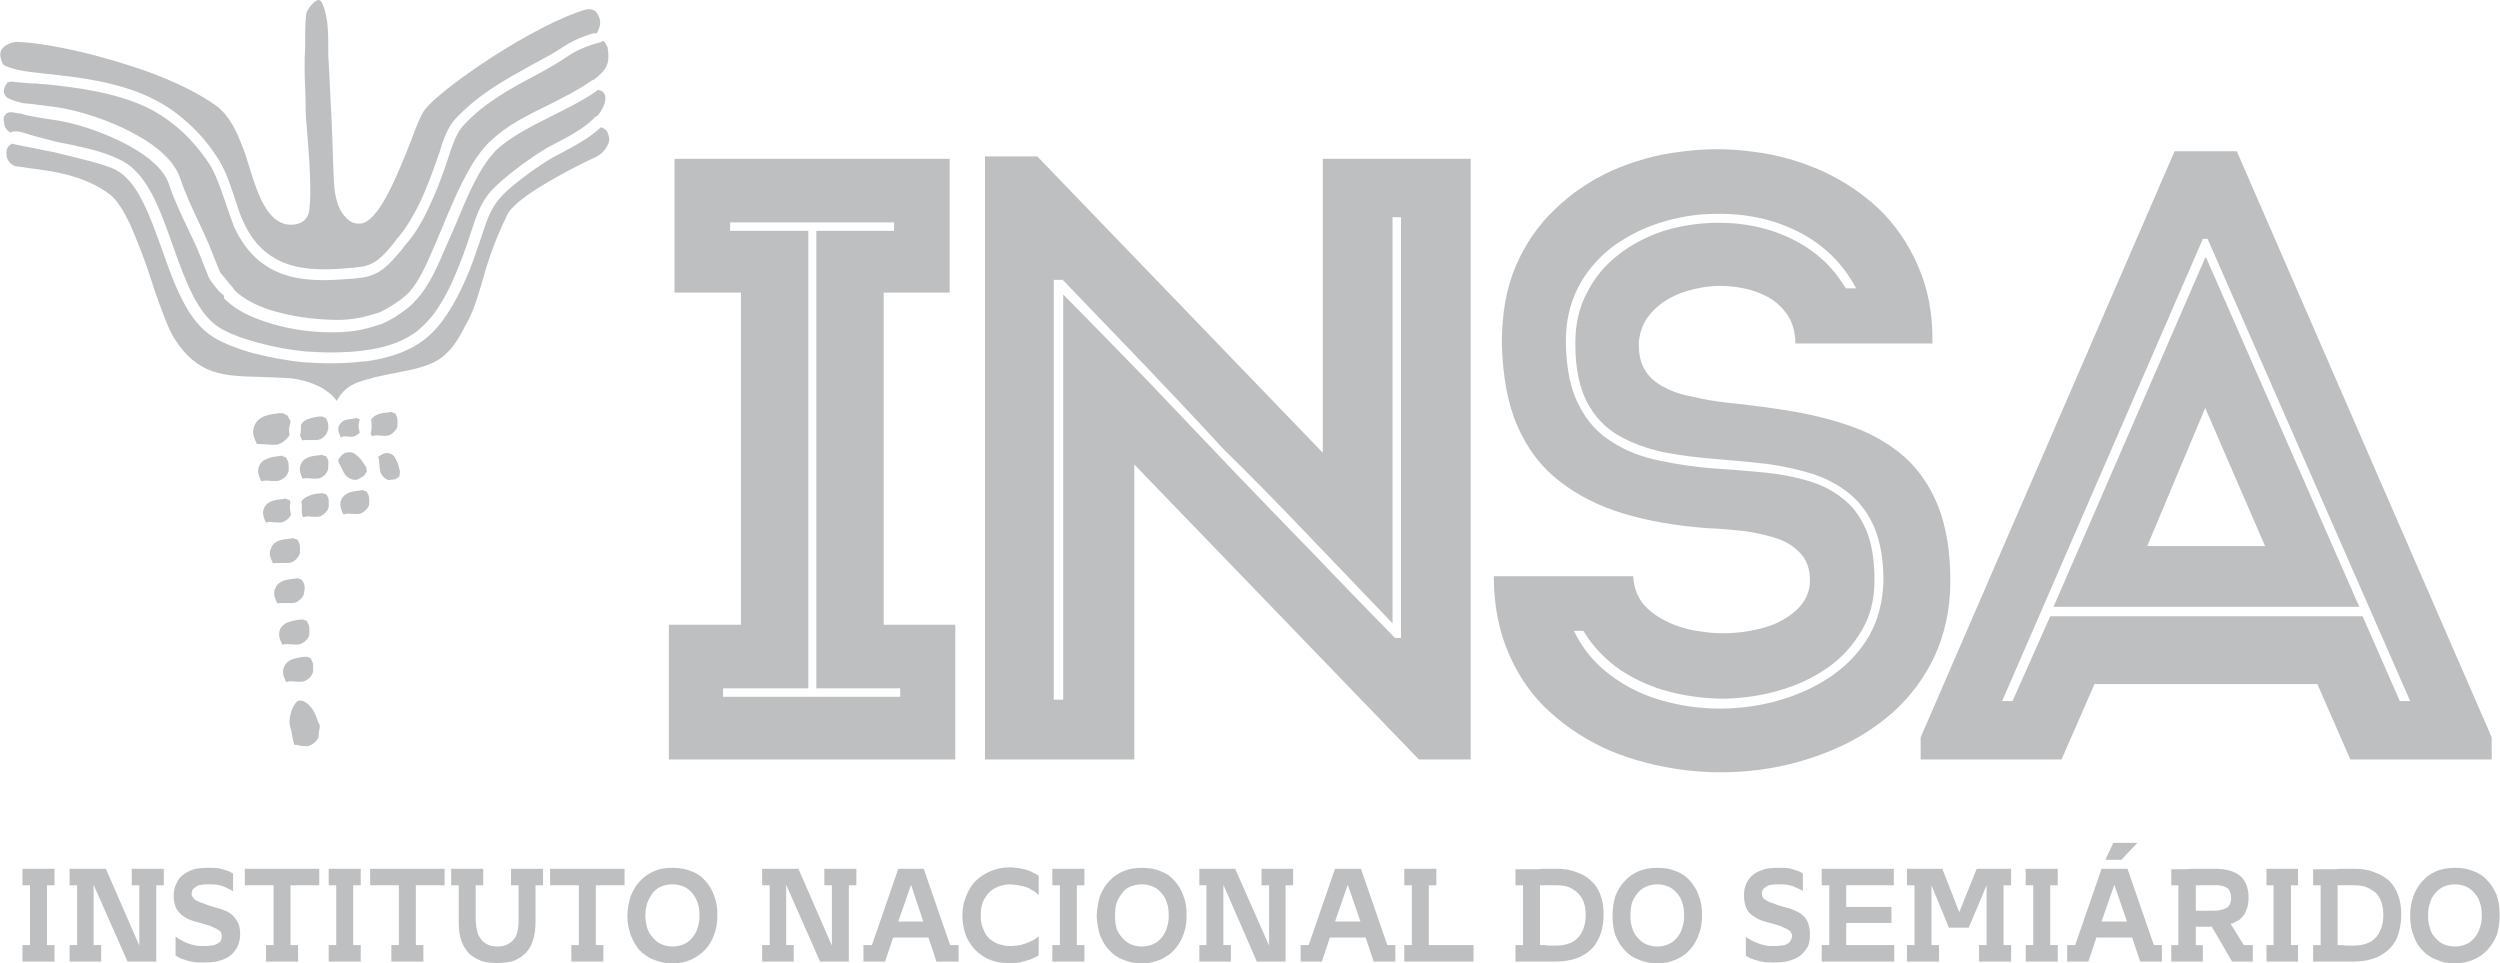 <?xml version="1.0" encoding="UTF-8"?>
<!DOCTYPE svg PUBLIC "-//W3C//DTD SVG 1.1//EN" "http://www.w3.org/Graphics/SVG/1.1/DTD/svg11.dtd">
<!-- Creator: CorelDRAW X7 -->
<svg xmlns="http://www.w3.org/2000/svg" xml:space="preserve" width="57.755mm" height="22.258mm" version="1.1" style="shape-rendering:geometricPrecision; text-rendering:geometricPrecision; image-rendering:optimizeQuality; fill-rule:evenodd; clip-rule:evenodd"
viewBox="0 0 5305 2045"
 xmlns:xlink="http://www.w3.org/1999/xlink">
 <defs>
  <style type="text/css">
   <![CDATA[
    .fil1 {fill:#BDBFC1}
    .fil0 {fill:#BDBFC1;fill-rule:nonzero}
   ]]>
  </style>
 </defs>
 <g id="Camada_x0020_1">
  <g id="_2729540843760">
   <path class="fil0" d="M1715 1461l0 -971 -166 0 0 -18c58,0 116,0 174,0 59,0 116,0 174,0l0 18 -165 0 0 971 178 0 0 18c-62,0 -124,0 -187,0 -63,0 -126,0 -189,0l0 -18 181 0zm160 -135l0 -705 140 0c0,-35 0,-68 0,-98 0,-30 0,-59 0,-89 0,-29 0,-61 0,-97 -98,0 -195,0 -292,0 -97,0 -194,0 -292,0 0,36 0,68 0,97 0,30 0,59 0,89 0,30 0,63 0,98l141 0 0 705 -153 0c0,27 0,52 0,75 0,23 0,45 0,67 0,22 0,44 0,68 0,23 0,49 0,76 102,0 203,0 304,0 101,0 202,0 304,0 0,-27 0,-53 0,-76 0,-24 0,-46 0,-68 0,-22 0,-44 0,-67 0,-23 0,-48 0,-75l-152 0z"/>
   <path class="fil0" d="M3011 1612l110 0 0 -1275c-105,0 -209,0 -314,0l0 624 -606 -629 -111 0 0 1280c52,0 105,0 158,0 53,0 106,0 159,0l0 -626 604 626zm-775 -1018l19 0c57,59 114,119 171,178 57,60 114,120 169,180 61,60 121,121 180,183 60,63 120,125 180,188l0 -862 18 0 0 893 -13 0c-59,-61 -118,-121 -175,-181 -58,-59 -115,-119 -173,-179 -58,-61 -117,-123 -176,-185 -60,-62 -120,-123 -180,-184l0 860 -20 0 0 -891z"/>
   <path class="fil0" d="M3466 1223c-34,0 -68,0 -100,0 -32,0 -64,0 -96,0 -33,0 -66,0 -100,0 0,62 11,117 32,165 21,49 50,90 88,124 37,34 80,61 128,82 49,20 100,33 153,40 54,7 108,7 162,0 54,-7 105,-21 153,-41 49,-20 92,-47 130,-80 38,-34 68,-74 90,-121 21,-46 33,-99 33,-159 0,-63 -9,-116 -26,-159 -17,-42 -41,-77 -71,-104 -30,-26 -65,-47 -105,-62 -40,-15 -83,-26 -128,-34 -46,-8 -93,-14 -141,-19 -27,-3 -52,-7 -76,-13 -23,-4 -44,-11 -62,-21 -17,-9 -31,-21 -40,-37 -9,-15 -13,-35 -12,-59 2,-21 9,-40 22,-56 13,-16 29,-29 49,-39 20,-10 41,-16 64,-20 24,-4 47,-4 70,-1 23,3 44,9 64,19 19,9 34,23 46,40 11,16 17,37 17,61 35,0 68,0 98,0 31,0 62,0 93,0 31,0 65,0 100,0 1,-61 -9,-115 -30,-163 -20,-47 -48,-88 -83,-122 -36,-34 -77,-61 -123,-82 -46,-20 -94,-34 -145,-40 -51,-7 -102,-7 -153,0 -52,6 -100,20 -146,40 -46,21 -86,48 -121,82 -36,34 -64,75 -84,122 -20,48 -29,102 -29,163 2,69 12,127 33,175 21,48 50,87 89,117 38,30 83,53 136,69 53,16 112,26 177,31 30,1 59,4 85,7 26,4 50,10 70,17 20,8 35,19 47,33 11,14 17,31 17,54 0,21 -7,39 -21,55 -13,15 -31,27 -53,37 -22,9 -47,15 -73,18 -27,3 -54,3 -80,-1 -27,-3 -51,-10 -73,-20 -22,-10 -40,-23 -54,-39 -13,-17 -20,-36 -21,-59zm451 -611c-19,-32 -43,-59 -73,-80 -29,-21 -62,-36 -97,-46 -36,-10 -73,-14 -111,-13 -37,1 -73,7 -108,18 -35,12 -66,28 -94,50 -28,22 -50,48 -66,80 -17,31 -25,67 -25,108 0,51 8,91 24,123 16,31 38,55 67,72 28,16 60,28 97,36 37,7 76,12 119,15 35,3 69,6 103,10 34,5 65,12 94,21 30,10 56,24 78,42 22,18 40,42 53,72 12,29 19,67 19,112 -1,44 -11,83 -30,117 -19,33 -46,62 -79,85 -33,23 -70,40 -111,52 -41,12 -83,18 -127,18 -44,0 -85,-6 -126,-18 -41,-12 -77,-30 -109,-55 -32,-24 -57,-55 -75,-92l20 0c20,33 46,60 77,82 32,21 66,37 105,47 38,10 78,15 118,15 41,-1 80,-7 118,-18 37,-11 71,-27 101,-48 30,-21 54,-48 72,-79 18,-30 27,-66 27,-106 0,-44 -6,-80 -18,-108 -13,-29 -29,-51 -51,-67 -21,-17 -46,-29 -74,-37 -28,-8 -58,-14 -90,-17 -33,-3 -65,-6 -99,-8 -44,-3 -85,-9 -123,-17 -39,-8 -73,-21 -102,-40 -30,-18 -53,-44 -70,-77 -18,-34 -27,-78 -28,-132 -1,-44 8,-83 25,-117 17,-34 41,-62 71,-86 31,-23 65,-41 103,-53 38,-12 77,-19 118,-19 41,-1 81,4 119,15 39,12 74,29 105,53 31,24 56,54 75,90l-22 0z"/>
   <path class="fil0" d="M4680 547l2 0 325 741 -649 0 322 -741zm308 1065l300 0 0 -47 -541 -1244 -132 0 -539 1244 0 47 299 0 70 -160 473 0 70 160zm127 -124l-22 0 -79 -180 -663 0 -80 180 -22 0 426 -981 10 0 430 981zm-435 -622l-123 293 250 0 -127 -293z"/>
   <path class="fil0" d="M63 2006l-16 0 0 35 68 0 0 -35 -16 0 0 -127 16 0 0 -35 -68 0 0 35 16 0 0 127zm84 35l67 0 0 -35 -16 0 0 -128 72 163 61 0 0 -162 16 0 0 -35 -68 0 0 35 16 0 0 128 -71 -163 -77 0 0 35 16 0 0 127 -16 0 0 35zm309 -115c-9,-3 -17,-5 -24,-8 -6,-2 -11,-4 -15,-6 -4,-2 -6,-4 -8,-7 -2,-2 -3,-5 -3,-8 1,-4 1,-7 3,-10 2,-2 5,-4 8,-6 3,-2 7,-3 11,-3 4,-1 9,-1 13,-1 7,0 13,0 19,1 6,1 10,2 15,4 4,2 7,3 10,5 3,1 5,2 6,3 2,1 3,2 3,2l0 -38c0,0 -1,-1 -4,-2 -2,-1 -5,-3 -9,-4 -5,-2 -10,-3 -17,-5 -7,-1 -15,-1 -24,-1 -11,0 -20,1 -29,3 -8,3 -16,6 -22,11 -7,5 -12,11 -15,19 -4,7 -6,15 -6,25 0,8 1,16 3,22 2,6 5,12 10,16 4,5 10,8 16,12 7,3 15,6 24,8 9,3 17,5 24,7 6,3 11,5 15,7 3,2 6,4 8,6 1,3 2,5 2,9 0,4 -1,8 -3,11 -3,3 -7,6 -13,8 -5,1 -13,2 -23,2 -7,0 -14,0 -20,-2 -6,-1 -11,-3 -16,-5 -5,-2 -9,-4 -12,-6 -4,-2 -6,-3 -8,-5 -2,-1 -3,-2 -3,-2l0 40c0,0 1,1 3,2 1,1 4,2 7,4 4,1 8,3 12,4 5,2 11,3 17,4 6,1 13,1 21,1 13,0 24,-1 34,-4 10,-3 18,-7 24,-12 6,-6 11,-12 14,-19 3,-7 5,-16 5,-24 0,-9 -1,-16 -3,-22 -3,-6 -6,-12 -10,-16 -4,-5 -10,-9 -16,-12 -7,-3 -15,-6 -24,-8zm108 80l0 35 68 0 0 -35 -16 0 0 -127 61 0 0 -35 -158 0 0 35 61 0 0 127 -16 0zm149 0l-16 0 0 35 68 0 0 -35 -16 0 0 -127 16 0 0 -35 -68 0 0 35 16 0 0 127zm117 0l0 35 68 0 0 -35 -16 0 0 -127 61 0 0 -35 -158 0 0 35 61 0 0 127 -16 0zm306 -127l16 0 0 -35 -68 0 0 35 16 0 0 76c0,13 -2,23 -5,31 -4,8 -9,13 -16,17 -6,4 -14,6 -24,6 -9,0 -18,-2 -24,-6 -7,-4 -12,-10 -16,-18 -4,-8 -5,-19 -6,-32l0 -74 16 0 0 -35 -68 0 0 35 16 0 0 80c0,15 2,28 6,39 4,11 10,20 17,27 7,6 16,11 26,15 10,3 21,4 33,4 12,0 23,-1 33,-4 10,-4 19,-9 26,-16 7,-7 13,-16 16,-27 4,-11 6,-24 6,-40l0 -78zm76 127l0 35 68 0 0 -35 -16 0 0 -127 61 0 0 -35 -158 0 0 35 61 0 0 127 -16 0zm214 -129c9,0 18,2 25,5 7,3 13,8 18,14 5,6 8,12 11,20 3,8 4,17 4,27 0,10 -1,18 -4,26 -2,8 -6,15 -11,21 -5,6 -11,11 -18,14 -7,3 -15,5 -24,5 -9,0 -17,-2 -24,-5 -7,-3 -13,-8 -18,-14 -5,-5 -9,-12 -12,-20 -2,-8 -4,-17 -4,-27 0,-9 2,-18 4,-26 3,-8 7,-15 11,-21 5,-6 11,-11 18,-14 7,-3 15,-5 24,-5zm0 168c15,0 28,-3 40,-8 11,-5 21,-12 30,-21 8,-9 15,-20 19,-32 5,-13 7,-26 7,-42 0,-15 -2,-29 -7,-41 -4,-12 -11,-23 -19,-32 -8,-9 -18,-16 -30,-20 -12,-5 -25,-7 -39,-7 -15,0 -28,2 -39,7 -12,5 -22,12 -30,21 -9,9 -15,20 -20,32 -4,13 -7,27 -7,42 0,15 3,29 7,41 5,12 11,23 19,32 9,9 19,16 30,20 12,5 25,8 39,8zm191 -4l67 0 0 -35 -16 0 0 -128 72 163 61 0 0 -162 16 0 0 -35 -68 0 0 35 16 0 0 128 -71 -163 -77 0 0 35 16 0 0 127 -16 0 0 35zm370 0l47 0 0 -35 -18 0 -56 -162 -54 0 -56 162 -18 0 0 35 46 0 17 -51 75 0 17 51zm-54 -163l26 78 -53 0 27 -78zm271 109c0,0 -1,1 -2,2 -2,1 -4,3 -7,5 -3,2 -7,4 -12,6 -5,2 -11,4 -18,6 -7,1 -14,2 -23,2 -8,0 -16,-2 -23,-4 -8,-3 -14,-7 -20,-12 -6,-6 -10,-13 -13,-21 -4,-8 -5,-17 -5,-28 0,-10 1,-19 4,-27 3,-8 8,-15 13,-21 6,-6 12,-10 20,-13 8,-3 16,-5 25,-5 8,1 16,1 22,3 7,1 13,3 18,5 4,3 8,5 12,7 3,2 5,4 7,6 1,1 2,2 2,2l0 -41c0,0 -1,-1 -3,-2 -1,-1 -4,-3 -7,-4 -4,-2 -8,-4 -13,-6 -5,-1 -11,-3 -17,-4 -7,-1 -14,-2 -22,-2 -14,0 -28,3 -40,8 -12,5 -23,12 -32,21 -9,9 -15,20 -20,32 -5,12 -8,26 -8,41 0,13 2,24 5,35 3,11 8,20 14,28 6,9 13,15 21,21 8,6 17,10 27,13 9,3 20,4 31,4 9,0 16,0 23,-1 7,-2 13,-3 18,-5 5,-1 9,-3 13,-5 3,-1 6,-3 8,-4 1,-1 2,-2 2,-2l0 -40zm45 19l-16 0 0 35 68 0 0 -35 -16 0 0 -127 16 0 0 -35 -68 0 0 35 16 0 0 127zm174 -129c9,0 17,2 24,5 7,3 13,8 18,14 5,6 9,12 11,20 3,8 4,17 4,27 0,10 -1,18 -4,26 -2,8 -6,15 -11,21 -5,6 -11,11 -18,14 -7,3 -15,5 -24,5 -9,0 -17,-2 -24,-5 -7,-3 -13,-8 -18,-14 -5,-5 -9,-12 -12,-20 -2,-8 -3,-17 -3,-27 0,-9 1,-18 3,-26 3,-8 7,-15 12,-21 4,-6 10,-11 17,-14 8,-3 16,-5 25,-5zm0 168c14,0 27,-3 39,-8 11,-5 22,-12 30,-21 8,-9 15,-20 19,-32 5,-13 7,-26 7,-42 0,-15 -2,-29 -7,-41 -4,-12 -11,-23 -19,-32 -8,-9 -18,-16 -30,-20 -11,-5 -25,-7 -39,-7 -14,0 -27,2 -39,7 -12,5 -22,12 -30,21 -9,9 -15,20 -20,32 -4,13 -6,27 -7,42 1,15 3,29 7,41 5,12 11,23 20,32 8,9 18,16 29,20 12,5 25,8 40,8zm122 -4l67 0 0 -35 -16 0 0 -128 71 163 61 0 0 -162 16 0 0 -35 -67 0 0 35 16 0 0 128 -72 -163 -76 0 0 35 15 0 0 127 -15 0 0 35zm370 0l46 0 0 -35 -17 0 -56 -162 -55 0 -56 162 -17 0 0 35 45 0 17 -51 76 0 17 51zm-55 -163l27 78 -54 0 27 -78zm136 128l-16 0 0 35 147 0 0 -35 -95 0 0 -127 16 0 0 -35 -68 0 0 35 16 0 0 127zm272 -127c0,0 1,0 3,0 2,0 5,0 9,0 3,0 7,0 11,0 4,0 8,0 12,0 13,0 25,2 34,8 9,5 16,12 21,21 5,10 7,21 7,34 0,13 -2,24 -7,34 -4,10 -11,17 -20,23 -10,5 -21,8 -35,8 -4,0 -8,0 -12,0 -4,0 -8,0 -11,-1 -4,0 -7,0 -9,0 -2,0 -3,0 -3,0l0 -127zm32 162c22,0 42,-4 57,-12 15,-8 27,-19 34,-34 8,-15 12,-33 12,-54 0,-16 -2,-30 -7,-42 -4,-12 -11,-22 -20,-30 -8,-8 -19,-14 -31,-18 -12,-5 -26,-7 -42,-7 -8,0 -15,0 -22,0 -6,0 -12,0 -18,1 -5,0 -10,0 -15,0 -5,0 -10,0 -16,0 -5,0 -10,0 -16,0l0 34 16 0 0 127 -16 0 0 35c6,0 11,0 16,0 5,0 10,0 14,0 5,0 10,0 15,0 5,0 11,0 17,0 7,0 14,0 22,0zm217 -164c9,0 17,2 24,5 7,3 13,8 18,14 5,6 9,12 11,20 3,8 4,17 4,27 0,10 -1,18 -4,26 -2,8 -6,15 -11,21 -5,6 -11,11 -18,14 -7,3 -15,5 -24,5 -9,0 -17,-2 -24,-5 -7,-3 -13,-8 -18,-14 -5,-5 -9,-12 -11,-20 -3,-8 -4,-17 -4,-27 0,-9 1,-18 3,-26 3,-8 7,-15 12,-21 5,-6 11,-11 18,-14 7,-3 15,-5 24,-5zm0 168c14,0 27,-3 39,-8 12,-5 22,-12 30,-21 8,-9 15,-20 19,-32 5,-13 7,-26 7,-42 0,-15 -2,-29 -7,-41 -4,-12 -11,-23 -19,-32 -8,-9 -18,-16 -30,-20 -11,-5 -24,-7 -39,-7 -14,0 -27,2 -39,7 -12,5 -22,12 -30,21 -9,9 -15,20 -20,32 -4,13 -6,27 -6,42 0,15 2,29 6,41 5,12 11,23 20,32 8,9 18,16 30,20 11,5 24,8 39,8zm272 -119c-10,-3 -18,-5 -24,-8 -7,-2 -12,-4 -15,-6 -4,-2 -7,-4 -9,-7 -1,-2 -2,-5 -2,-8 0,-4 1,-7 3,-10 2,-2 4,-4 8,-6 3,-2 6,-3 11,-3 4,-1 8,-1 13,-1 6,0 13,0 18,1 6,1 11,2 15,4 4,2 8,3 11,5 2,1 5,2 6,3 1,1 2,2 2,2l0 -38c0,0 -1,-1 -3,-2 -2,-1 -5,-3 -10,-4 -4,-2 -10,-3 -16,-5 -7,-1 -15,-1 -25,-1 -10,0 -20,1 -28,3 -9,3 -16,6 -23,11 -6,5 -11,11 -15,19 -3,7 -5,15 -5,25 0,8 1,16 3,22 2,6 5,12 9,16 5,5 10,8 17,12 6,3 14,6 23,8 10,3 18,5 24,7 6,3 12,5 15,7 4,2 7,4 8,6 2,3 3,5 3,9 0,4 -2,8 -4,11 -2,3 -6,6 -12,8 -6,1 -14,2 -24,2 -7,0 -13,0 -19,-2 -6,-1 -12,-3 -16,-5 -5,-2 -9,-4 -13,-6 -3,-2 -6,-3 -8,-5 -1,-1 -2,-2 -2,-2l0 40c0,0 1,1 2,2 2,1 4,2 8,4 3,1 7,3 12,4 5,2 10,3 16,4 7,1 14,1 21,1 13,0 25,-1 34,-4 10,-3 18,-7 24,-12 7,-6 11,-12 15,-19 3,-7 4,-16 4,-24 0,-9 -1,-16 -3,-22 -2,-6 -5,-12 -9,-16 -5,-5 -10,-9 -17,-12 -6,-3 -14,-6 -23,-8zm93 80l-16 0 0 35 154 0 0 -35 -102 0 0 -47 96 0 0 -34 -96 0 0 -46 101 0 0 -35 -153 0 0 35 16 0 0 127zm386 -162l-73 0 -37 92 -36 -92 -75 0 0 35 16 0 0 127 -16 0 0 35 68 0 0 -35 -16 0 0 -127 37 90 42 0 38 -90 0 127 -16 0 0 35 68 0 0 -35 -16 0 0 -127 16 0 0 -35zm47 162l-16 0 0 35 68 0 0 -35 -16 0 0 -127 16 0 0 -35 -68 0 0 35 16 0 0 127zm227 35l46 0 0 -35 -17 0 -56 -162 -55 0 -56 162 -17 0 0 35 45 0 17 -51 76 0 17 51zm-55 -163l27 78 -54 0 27 -78zm49 -89l-51 0 -17 36 34 0 34 -36zm201 252l44 0 0 -35 -19 0 -28 -45c0,0 1,-1 2,-1 2,0 5,-1 7,-3 3,-1 6,-3 10,-5 3,-3 6,-6 9,-10 3,-4 5,-9 7,-15 2,-6 3,-14 3,-22 0,-20 -6,-36 -18,-46 -12,-10 -30,-15 -53,-15 -9,0 -18,0 -26,0 -8,0 -16,0 -23,0 -8,1 -15,1 -22,1 -8,0 -15,0 -22,0l0 34 15 0 0 127 -15 0 0 35 67 0 0 -35 -15 0 0 -39 13 0c2,0 4,0 6,0 2,0 5,0 7,0 3,0 4,0 6,0 2,0 2,0 2,0l43 74zm-77 -108l0 -54 39 0c12,-1 22,2 28,6 5,4 8,11 8,20 0,9 -2,16 -8,21 -6,4 -16,7 -28,7l-39 0zm165 73l-15 0 0 35 67 0 0 -35 -15 0 0 -127 15 0 0 -35 -67 0 0 35 15 0 0 127zm136 -127c0,0 1,0 3,0 2,0 5,0 9,0 3,0 7,0 11,0 4,0 8,0 12,0 14,0 25,2 34,8 10,5 17,12 21,21 5,10 7,21 7,34 0,13 -2,24 -7,34 -4,10 -11,17 -20,23 -10,5 -21,8 -35,8 -4,0 -8,0 -12,0 -4,0 -8,0 -11,-1 -4,0 -7,0 -9,0 -2,0 -3,0 -3,0l0 -127zm32 162c23,0 42,-4 57,-12 15,-8 27,-19 35,-34 7,-15 11,-33 11,-54 0,-16 -2,-30 -7,-42 -4,-12 -11,-22 -19,-30 -9,-8 -20,-14 -32,-18 -12,-5 -26,-7 -42,-7 -8,0 -15,0 -22,0 -6,0 -12,0 -18,1 -5,0 -10,0 -15,0 -5,0 -10,0 -15,0 -6,0 -11,0 -17,0l0 34 16 0 0 127 -16 0 0 35c6,0 11,0 16,0 5,0 10,0 15,0 4,0 9,0 14,0 5,0 11,0 17,0 7,0 14,0 22,0zm217 -164c9,0 17,2 24,5 7,3 13,8 18,14 5,6 9,12 11,20 3,8 4,17 4,27 0,10 -1,18 -4,26 -2,8 -6,15 -11,21 -5,6 -11,11 -18,14 -7,3 -15,5 -24,5 -9,0 -17,-2 -24,-5 -7,-3 -13,-8 -18,-14 -5,-5 -9,-12 -11,-20 -3,-8 -4,-17 -4,-27 0,-9 1,-18 4,-26 2,-8 6,-15 11,-21 5,-6 11,-11 18,-14 7,-3 15,-5 24,-5zm0 168c14,0 27,-3 39,-8 12,-5 22,-12 30,-21 9,-9 15,-20 20,-32 4,-13 6,-26 6,-42 0,-15 -2,-29 -6,-41 -5,-12 -11,-23 -20,-32 -8,-9 -18,-16 -30,-20 -11,-5 -24,-7 -39,-7 -14,0 -27,2 -39,7 -12,5 -22,12 -30,21 -8,9 -15,20 -19,32 -5,13 -7,27 -7,42 0,15 2,29 7,41 4,12 10,23 19,32 8,9 18,16 30,20 11,5 24,8 39,8z"/>
   <path class="fil1" d="M592 877c-11,1 -23,3 -33,7 -8,4 -15,9 -19,18l0 0c-7,15 -2,27 4,39l0 0 0 1 0 0c1,1 7,0 15,1 10,1 21,1 25,1 7,0 16,-5 22,-11 3,-3 6,-6 8,-10 -2,-8 -2,-16 2,-26 0,-4 -2,-7 -6,-14l0 -1c0,0 -5,-2 -10,-5l-2 0 -6 0zm46 37l0 0c0,3 -1,7 -2,10 1,3 3,6 4,9l0 1 1 0 0 0c0,2 4,-1 10,0 8,0 17,0 20,0 6,0 12,-3 17,-8 4,-4 7,-9 7,-14l1 0 0 -6 0 0c0,-8 0,-10 -5,-18l0 -1 -1 0c0,0 -3,-1 -7,-3l-1 0 -4 0c-9,1 -19,3 -26,6l0 0c-6,2 -11,6 -14,12l0 4 0 8zm-45 54c-10,1 -19,2 -27,6l0 0c-7,2 -13,7 -16,14l0 0c-6,12 -1,22 3,32l0 0 1 1 0 0c0,1 5,-1 11,-1 8,1 18,1 21,1 6,0 12,-3 18,-8 5,-5 8,-11 8,-15l0 0 0 -7 0 0c0,-8 0,-10 -5,-19l0 -1c-1,0 -4,-1 -8,-3l-1 -1 -5 1zm8 91c-9,1 -18,2 -26,5l0 0c-6,3 -12,7 -15,14l0 0c-5,11 -1,20 3,30l0 0 1 1 0 0c0,1 4,-2 10,-1 8,1 18,1 21,1 5,0 11,-4 16,-8 3,-3 5,-6 6,-9 -2,-8 -4,-16 -1,-26l-2 -4 0 0 0 -1c-1,0 -3,0 -7,-2l-1 -1 -5 1zm39 28l0 0c0,1 0,3 0,4l2 5 0 1 0 0c1,2 5,-1 10,-1 9,1 18,1 21,1 5,0 12,-3 16,-8 5,-4 8,-10 8,-14l0 0 0 -6 0 0c0,-8 1,-10 -4,-18l-1 -1 0 0c0,-1 -3,-1 -7,-3l-1 0 -4 0c-10,1 -19,2 -26,6l0 0c-6,2 -12,6 -15,12 1,4 1,9 1,15l0 7zm186 -212c-10,1 -19,2 -26,5 -6,3 -10,6 -13,11 1,4 1,7 1,14l0 5 0 0c0,3 -1,6 -2,10l2 4 0 0 0 1 0 0c1,2 5,-1 10,-1 9,1 18,1 21,1 5,0 12,-3 16,-8 5,-4 8,-10 8,-14l0 0 0 -6 0 -1c0,-7 0,-9 -4,-18l-1 0 0 0c0,-1 -3,-1 -7,-3l-1 -1 -4 1zm-63 43c-3,-8 -4,-17 0,-27l-1 -1 0 -1c0,0 -2,0 -5,-1l0 0 -1 -1 -3 1c-8,1 -15,2 -22,4l0 0c-5,2 -9,6 -12,11l0 0c-4,9 0,16 3,24l0 0 1 1 0 0c0,2 3,-2 7,-2 7,1 15,1 17,1 4,0 9,-3 13,-6 1,-1 2,-2 3,-3zm-84 48c-9,1 -19,2 -26,5l0 0c-7,3 -12,7 -15,14 -5,11 -1,20 3,30l0 0 0 1 0 0c1,1 5,-2 11,-1 8,1 17,1 20,1 6,0 12,-4 17,-8 4,-5 7,-10 7,-14l0 0 0 -7 0 0c1,-8 1,-9 -4,-18l-1 -1c0,0 -3,0 -7,-2l-1 -1 -4 1zm38 10c1,1 1,3 1,5l12 24 1 0 0 0 0 1c2,4 8,9 14,11 5,2 11,2 15,0l0 0 5 -3 0 0c6,-3 8,-4 12,-12l1 -1c0,0 -1,-3 -1,-8l0 -1 -3 -4c-5,-8 -10,-16 -17,-21l0 0c-5,-5 -11,-8 -18,-7 -10,0 -16,7 -22,16zm48 65c-9,1 -18,2 -26,5 -6,3 -12,7 -15,14l0 0c-5,11 -1,20 3,30l0 0 1 1 0 0c1,2 4,-1 10,-1 8,1 18,1 21,1 5,0 11,-3 16,-8 5,-4 8,-10 8,-14l0 0 0 -7 0 0c0,-7 0,-9 -5,-18l0 0c0,-1 -3,-1 -7,-3l-1 -1 -5 1zm83 -41c-2,-9 -4,-18 -8,-24 -2,-6 -6,-11 -12,-13 -10,-4 -17,1 -25,6l0 0 -1 0c-1,1 2,4 2,9 1,8 1,17 2,20 0,5 4,11 8,15l0 0c4,4 8,6 12,6l0 0 5 -1 1 0c6,0 7,-1 14,-6l1 0c0,-1 0,-3 1,-7l0 0 0 -1 0 -4zm-231 143c-9,1 -19,2 -27,5l0 0c-7,3 -12,7 -15,15 -6,11 -2,21 3,31l0 0 0 1 0 0c1,2 5,-1 11,0 9,0 18,0 22,0 5,0 12,-3 17,-8 5,-5 8,-10 8,-15l0 0 0 -7 0 0c0,-8 0,-10 -5,-19l0 0c0,-1 -4,-1 -8,-3l0 0 -1 -1 -5 1zm10 85c-10,1 -20,2 -27,5 -7,3 -13,7 -16,15 -6,11 -1,21 3,31l0 0 1 1 0 0c0,2 4,-1 11,0 8,0 18,0 21,0 6,0 12,-3 17,-8 5,-5 8,-10 8,-15l0 0 1 -7 0 0c0,-8 0,-10 -6,-19l0 0c0,-1 -3,-1 -7,-3l-2 -1 -4 1zm10 87c-9,1 -19,3 -27,6l0 0c-7,3 -12,7 -16,14 -5,12 -1,22 4,32l0 0 0 1 0 0c1,1 5,-1 11,-1 9,1 18,1 22,1 5,0 12,-3 17,-8 5,-5 8,-10 8,-15l0 0 0 -7 0 0c0,-8 0,-10 -5,-19l0 -1c0,0 -4,-1 -8,-3l-1 0 -5 0zm9 79c-10,1 -20,3 -28,6l0 0c-6,3 -12,7 -15,14 -6,12 -2,22 3,32l0 1 0 0c1,1 5,-1 11,-1 9,1 18,1 22,1 5,0 12,-3 17,-8 5,-5 8,-11 8,-15l0 0 0 -7 0 0c0,-8 0,-10 -5,-19l0 0 0 -1c0,0 -4,-1 -8,-3l-1 0 -4 0zm-12 93c0,0 0,0 -1,0l0 0c-5,2 -10,10 -14,19 -4,11 -6,23 -5,32 0,1 1,3 1,4 3,9 4,16 5,22l0 0c1,6 2,11 4,17 1,1 2,-1 4,0 8,2 19,3 22,3 6,0 13,-4 18,-9 5,-4 8,-10 8,-15 0,-7 1,-12 2,-15 0,-3 1,-5 -2,-10l-1 -1 0 -1 -1 -2 0 0c-1,-4 -7,-21 -14,-29 -5,-7 -11,-11 -17,-14l0 0c-2,0 -3,-1 -5,-1l-4 0zm652 -1345c5,-10 6,-23 3,-42 -1,-1 -1,-2 -2,-3 -1,-3 -4,-9 -8,-10 -4,3 -10,4 -17,6 -13,4 -34,11 -54,24 -23,16 -48,30 -74,44 -51,27 -105,56 -150,104 -16,17 -24,42 -32,66l0 0c-2,6 -4,13 -6,18 -10,29 -21,59 -35,88 -13,29 -29,57 -48,79 -4,4 -7,9 -11,14l0 0c-28,33 -47,56 -91,60l-8 1c-86,7 -199,17 -257,-110 -6,-16 -12,-33 -18,-51 -9,-26 -18,-53 -30,-75 -16,-26 -35,-49 -56,-70 -21,-20 -44,-37 -69,-51 -73,-39 -169,-49 -225,-55l0 0 -17 -1 0 0 0 0c-4,-1 -10,-1 -16,-1 -12,-1 -27,-2 -41,-4l0 0 0 0c-2,0 -3,1 -4,1l-1 0 -1 1 0 0c-1,0 -1,-2 -1,-2l-1 1c-3,4 -6,8 -7,12l0 0c-2,5 -2,9 -1,12l0 0c1,3 3,6 5,8l0 0c2,2 5,3 7,4 8,4 18,6 28,9l12 1 0 0 8 1 1 0 47 6 0 0c45,6 116,27 174,60 44,24 80,56 92,92 11,33 25,62 38,90 8,17 15,32 22,48l24 60c1,2 10,12 17,21 6,7 12,14 15,19 18,17 44,31 75,41 36,11 77,18 114,20 28,2 49,1 67,-2 19,-3 34,-8 51,-13 8,-4 16,-8 24,-13l0 0c8,-5 15,-10 21,-14l0 0c6,-5 12,-10 18,-16 23,-26 38,-62 59,-111l5 -12c4,-8 8,-18 12,-29 22,-51 50,-119 87,-159 3,-4 6,-7 10,-10 34,-33 79,-55 124,-77 32,-16 63,-32 89,-50l1 -1c2,-1 3,-1 5,-2 12,-9 21,-18 26,-27zm-18 49l-5 4c-28,19 -60,35 -92,51 -44,22 -88,44 -120,74 -1,2 -3,3 -4,5 -34,37 -59,100 -79,148 -5,11 -9,21 -13,30l0 0 -5 11c-23,54 -40,93 -67,122 -7,8 -15,16 -25,23 -7,5 -14,10 -22,15 -9,5 -18,10 -27,14l-1 0c-18,6 -35,11 -54,14 -20,3 -43,4 -71,3 -40,-2 -82,-9 -120,-22 -34,-11 -64,-26 -84,-46l-4 -3 0 -5c0,-2 -5,-5 -12,-12l0 0c-8,-10 -17,-21 -20,-27l-24 -60c-6,-14 -14,-30 -22,-47 -13,-28 -28,-58 -39,-92 -10,-30 -42,-58 -82,-80 -55,-31 -123,-52 -166,-57 -4,-1 -30,-4 -57,-10 -3,-1 -6,-2 -9,-3 -5,0 -10,-1 -14,-2l0 0c-15,-3 -19,3 -21,7l-1 1 0 0c-1,2 -1,6 -1,9l0 0 1 3 0 0c0,5 1,9 3,12 3,5 7,9 10,10l1 0 3 -1 2 -1 3 0 2 0c5,0 7,0 15,2l0 0c18,6 44,13 72,20l5 1 0 0c13,3 22,4 30,6l0 0c41,9 73,17 104,33 54,28 81,103 108,180 26,73 52,146 100,175 20,12 49,23 80,31 35,10 71,16 102,19 42,3 84,3 123,-2l0 0c39,-5 75,-15 105,-35 15,-10 29,-24 42,-40 16,-21 29,-45 38,-64 21,-46 33,-81 42,-109 12,-36 20,-63 42,-89 12,-13 31,-30 52,-46 23,-18 48,-35 68,-47 6,-3 13,-7 21,-11 25,-13 55,-29 76,-49l1 -1c3,-3 5,-6 9,-7 3,-3 5,-6 7,-9 9,-14 11,-24 10,-32 0,-3 -2,-6 -4,-9 -2,-2 -4,-4 -7,-4 -2,-1 -3,-1 -5,-1zm-1185 -36l17 2c57,6 157,16 232,57 27,14 52,33 75,55 22,21 42,46 59,74 14,24 23,52 32,79 6,18 11,35 18,49 51,113 156,104 235,97l0 0 9 -1c35,-3 52,-23 76,-52l0 0c3,-4 6,-9 11,-14 17,-21 32,-47 45,-74 13,-28 24,-58 34,-86 2,-6 4,-12 6,-17l0 0c8,-27 17,-55 37,-75 48,-50 103,-80 155,-109 26,-14 51,-27 73,-42 23,-15 45,-22 60,-27 6,-1 8,1 9,-1l1 -1c5,-10 7,-18 6,-23 0,-6 -3,-12 -5,-16 -6,-12 -20,-11 -24,-10 -51,14 -130,56 -200,101 -74,48 -138,98 -149,121 -7,14 -15,34 -23,56 -28,71 -65,163 -101,175l0 0c-5,2 -11,2 -17,1 -5,-1 -10,-3 -15,-7 -23,-20 -27,-46 -30,-68l0 -3c-1,-8 -2,-28 -3,-60 -1,-45 -4,-112 -9,-203 -1,-10 -1,-21 -1,-33 0,-29 0,-61 -11,-89l0 0c-2,-5 -4,-9 -7,-10l0 0c0,-1 -1,-1 -2,-1l0 0c-1,0 -3,0 -4,1l0 0c-7,3 -15,12 -21,23 -3,5 -4,31 -4,53 0,9 0,17 0,23 -2,33 -1,62 0,88 1,16 1,32 1,46 0,7 1,23 3,44 4,49 10,124 5,167 -4,32 -34,32 -40,32l0 0 0 0 0 0c-49,-1 -70,-66 -87,-121 -5,-15 -9,-30 -14,-42l0 0 -2 -5c-10,-26 -25,-62 -54,-84 -47,-34 -115,-64 -185,-86 -92,-30 -185,-48 -235,-50 -7,-1 -15,1 -23,5 -6,3 -11,7 -14,12 -5,10 0,22 2,27l0 0 1 2 0 0c2,5 16,9 31,13 18,4 37,6 47,7zm689 612c-40,5 -84,5 -128,2 -32,-3 -70,-10 -106,-19 -33,-9 -64,-21 -85,-34 -55,-33 -83,-110 -110,-187 -26,-72 -51,-143 -97,-168 -23,-12 -75,-24 -124,-36l-8 -2 -26 -5 0 0c-22,-5 -48,-9 -63,-13 -8,4 -15,11 -11,29 1,4 3,8 7,12l0 0c3,3 8,6 12,7 8,1 18,2 29,4 48,6 117,15 171,56 15,12 29,35 43,64 12,28 25,61 36,92 4,13 9,26 13,40 16,46 31,89 46,112 49,75 102,77 178,79 20,1 43,1 66,3 15,1 43,7 67,20 12,7 24,16 32,28 19,-35 46,-41 74,-48l6 -2 0 0c17,-4 32,-7 47,-10 26,-5 50,-9 77,-21 37,-17 56,-53 70,-81l4 -7 0 0c14,-26 21,-52 30,-81l0 -1c11,-38 24,-83 55,-146 7,-14 32,-34 60,-52 44,-28 99,-56 119,-65 18,-7 28,-18 33,-29l0 0c3,-5 4,-11 3,-16 -1,-5 -2,-10 -5,-14l0 0c-3,-4 -7,-6 -12,-8 -23,22 -55,39 -81,53 -8,4 -15,8 -21,11 -19,11 -44,28 -66,45 -20,15 -38,31 -48,43l0 0c-19,23 -27,47 -38,81 -10,29 -21,65 -43,111 -10,21 -24,46 -41,69 -14,18 -30,34 -47,45 -33,22 -72,33 -114,39l-4 0z"/>
  </g>
 </g>
</svg>
